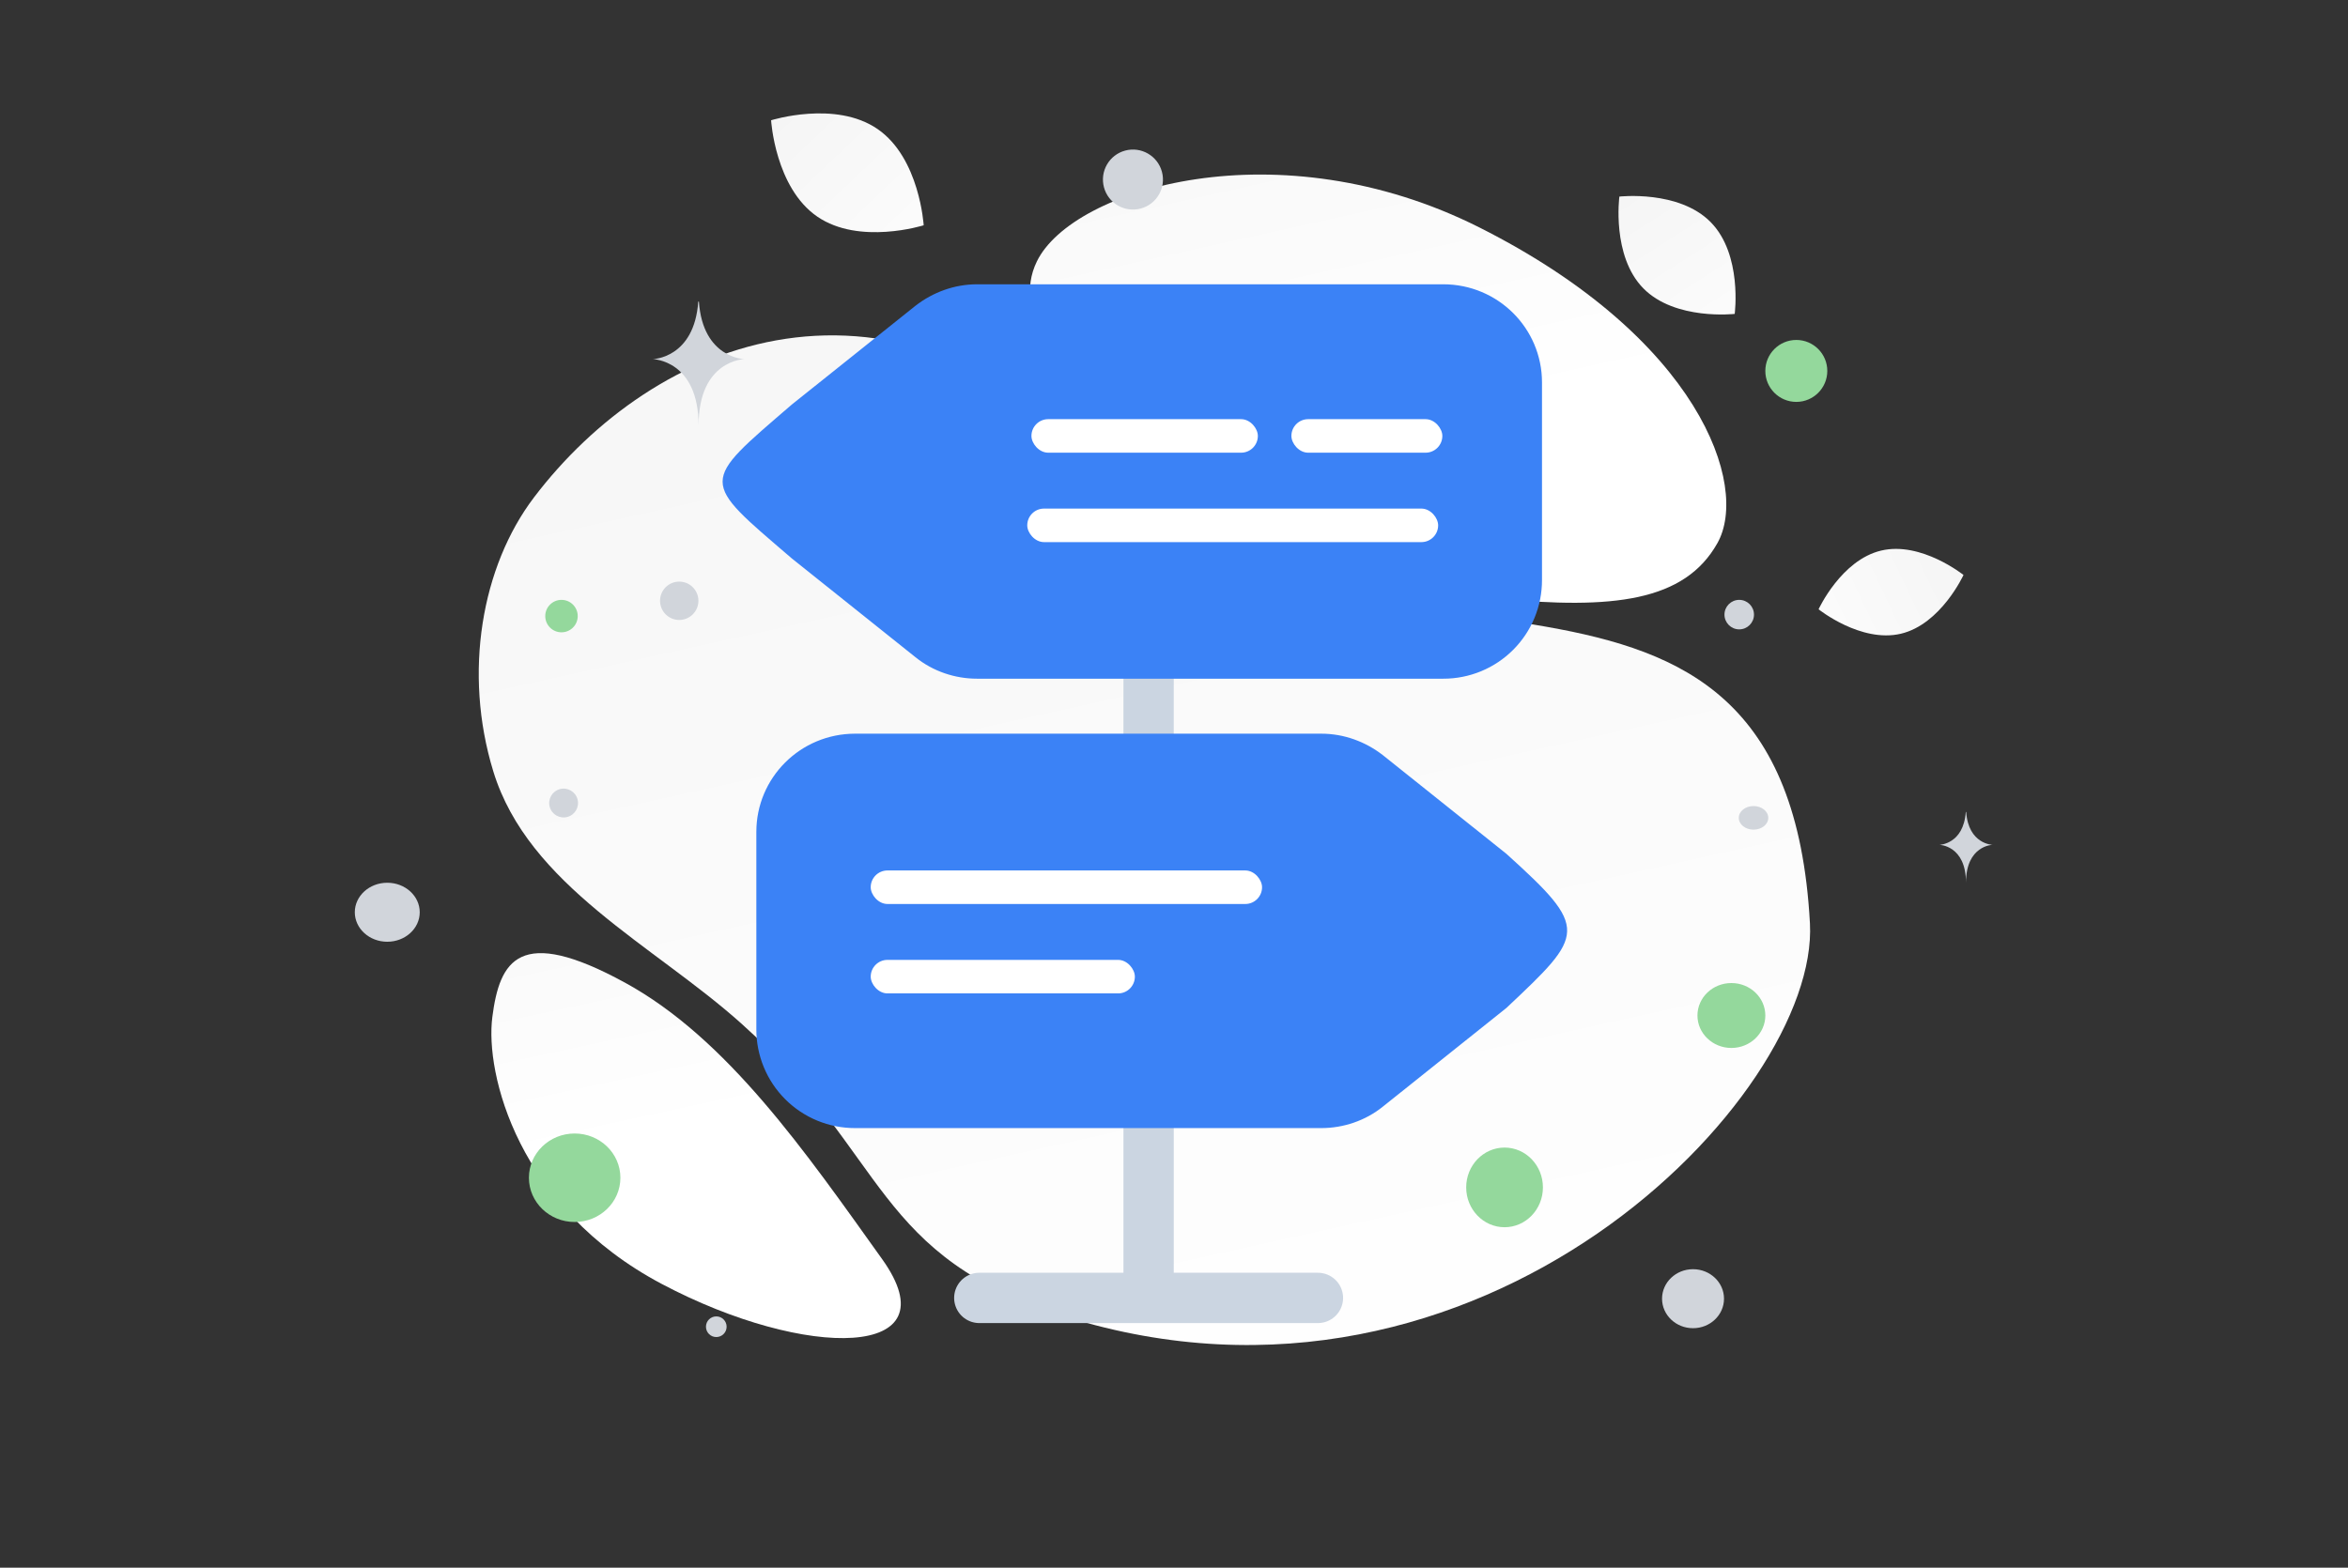 <svg width="280" height="187" viewBox="0 0 280 187" fill="none" xmlns="http://www.w3.org/2000/svg">
<rect x="0" y="0" width="280" height="187" fill="#333333" stroke="none"/>
<g clip-path="url(#clip0_2521_49238)">
<path d="M215.836 110.141C216.953 130.721 176.719 172.567 127.127 157.078C104.062 149.874 106.016 137.916 88.477 122.157C78.024 112.765 63.003 105.663 58.826 92.01C55.217 80.226 57.43 67.559 63.687 59.321C77.758 40.792 106.165 28.105 134.155 57.298C162.145 86.491 212.95 57.065 215.836 110.141Z" fill="url(#paint0_linear_2521_49238)"/>
<path d="M136.972 93.818V80.653M136.972 154.823V134.632M116.781 154.823H157.164" stroke="#CBD5E1" stroke-width="6" stroke-linecap="round" stroke-linejoin="round"/>
<path d="M204.807 64.778C200.893 71.762 192.322 72.722 178.591 71.395C168.264 70.394 158.847 69.621 148.519 63.99C141.29 60.051 135.568 54.723 131.392 49.548C126.866 43.941 120.55 37.543 123.646 31.186C127.902 22.453 152.511 15.099 176.408 27.126C202.659 40.342 208.635 57.951 204.807 64.778Z" fill="url(#paint1_linear_2521_49238)"/>
<path d="M105.197 150.198C96.079 137.443 86.743 123.887 74.518 117.21C61.909 110.319 59.584 114.566 58.711 121.318C57.838 128.069 61.728 144.066 78.936 153.168C96.148 162.272 113.728 162.136 105.197 150.198Z" fill="url(#paint2_linear_2521_49238)"/>
<path d="M226.684 75.594C221.913 76.724 216.867 72.678 216.867 72.678C216.867 72.678 219.559 66.802 224.332 65.675C229.103 64.544 234.148 68.587 234.148 68.587C234.148 68.587 231.455 74.463 226.684 75.594Z" fill="url(#paint3_linear_2521_49238)"/>
<path d="M97.452 25.832C102.475 29.292 110.149 26.873 110.149 26.873C110.149 26.873 109.673 18.846 104.647 15.39C99.624 11.931 91.954 14.346 91.954 14.346C91.954 14.346 92.429 22.372 97.452 25.832V25.832Z" fill="url(#paint4_linear_2521_49238)"/>
<path d="M195.967 34.394C199.764 38.259 206.864 37.444 206.864 37.444C206.864 37.444 207.803 30.364 204.003 26.502C200.206 22.637 193.11 23.45 193.11 23.45C193.11 23.45 192.17 30.53 195.967 34.394Z" fill="url(#paint5_linear_2521_49238)"/>
<path d="M206.469 117.264C204.234 117.264 202.422 118.997 202.422 121.135C202.422 123.272 204.234 125.005 206.469 125.005C208.704 125.005 210.516 123.272 210.516 121.135C210.516 118.997 208.704 117.264 206.469 117.264Z" fill="#94D89C"/>
<path d="M179.419 136.889C176.893 136.889 174.844 139.015 174.844 141.639C174.844 144.263 176.893 146.39 179.419 146.39C181.946 146.39 183.994 144.263 183.994 141.639C183.994 139.015 181.946 136.889 179.419 136.889Z" fill="#94D89C"/>
<path d="M68.527 135.21C65.515 135.21 63.073 137.574 63.073 140.489C63.073 143.404 65.515 145.767 68.527 145.767C71.54 145.767 73.982 143.404 73.982 140.489C73.982 137.574 71.54 135.21 68.527 135.21Z" fill="#94D89C"/>
<path d="M66.958 75.426C65.889 75.426 65.022 74.56 65.022 73.491C65.022 72.422 65.889 71.555 66.958 71.555C68.026 71.555 68.893 72.422 68.893 73.491C68.893 74.56 68.026 75.426 66.958 75.426Z" fill="#94D89C"/>
<path d="M214.211 47.941C212.17 47.941 210.516 46.286 210.516 44.246C210.516 42.205 212.17 40.551 214.211 40.551C216.251 40.551 217.906 42.205 217.906 44.246C217.906 46.286 216.251 47.941 214.211 47.941Z" fill="#94D89C"/>
<path d="M201.894 158.435C199.854 158.435 198.2 156.86 198.2 154.916C198.2 152.973 199.854 151.397 201.894 151.397C203.935 151.397 205.589 152.973 205.589 154.916C205.589 156.86 203.935 158.435 201.894 158.435Z" fill="#D1D5DB"/>
<path d="M46.182 112.337C44.044 112.337 42.311 110.762 42.311 108.818C42.311 106.875 44.044 105.299 46.182 105.299C48.32 105.299 50.053 106.875 50.053 108.818C50.053 110.762 48.32 112.337 46.182 112.337Z" fill="#D1D5DB"/>
<path d="M85.418 159.491C84.738 159.491 84.186 158.939 84.186 158.259C84.186 157.579 84.738 157.027 85.418 157.027C86.098 157.027 86.65 157.579 86.65 158.259C86.65 158.939 86.098 159.491 85.418 159.491Z" fill="#D1D5DB"/>
<path d="M207.404 75.074C206.432 75.074 205.644 74.287 205.644 73.315C205.644 72.343 206.432 71.555 207.404 71.555C208.375 71.555 209.163 72.343 209.163 73.315C209.163 74.287 208.375 75.074 207.404 75.074Z" fill="#D1D5DB"/>
<path d="M68.871 95.346C69.117 96.263 68.573 97.205 67.656 97.451C66.739 97.697 65.796 97.153 65.55 96.235C65.304 95.318 65.849 94.376 66.766 94.13C67.683 93.884 68.626 94.428 68.871 95.346Z" fill="#D1D5DB"/>
<path d="M80.998 73.952C79.735 73.952 78.711 72.928 78.711 71.665C78.711 70.402 79.735 69.378 80.998 69.378C82.262 69.378 83.286 70.402 83.286 71.665C83.286 72.928 82.262 73.952 80.998 73.952Z" fill="#D1D5DB"/>
<path d="M209.108 98.965C208.137 98.965 207.349 98.335 207.349 97.558C207.349 96.781 208.137 96.15 209.108 96.15C210.08 96.15 210.868 96.781 210.868 97.558C210.868 98.335 210.08 98.965 209.108 98.965Z" fill="#D1D5DB"/>
<path d="M138.561 20.493C139.073 22.402 137.94 24.364 136.031 24.875C134.122 25.387 132.16 24.254 131.648 22.345C131.137 20.436 132.27 18.474 134.179 17.962C136.087 17.451 138.05 18.584 138.561 20.493Z" fill="#D1D5DB"/>
<path d="M234.421 96.854H234.467C234.74 100.716 237.611 100.775 237.611 100.775C237.611 100.775 234.445 100.837 234.445 105.299C234.445 100.837 231.278 100.775 231.278 100.775C231.278 100.775 234.148 100.716 234.421 96.854ZM83.266 35.977H83.345C83.815 42.735 88.761 42.839 88.761 42.839C88.761 42.839 83.307 42.947 83.307 50.756C83.307 42.947 77.852 42.839 77.852 42.839C77.852 42.839 82.797 42.735 83.266 35.977Z" fill="#D1D5DB"/>
<path d="M172.106 33.911H116.512C113.819 33.911 111.262 34.853 109.175 36.469L94.435 48.247C83.416 57.75 83.416 57.167 94.435 66.622L109.175 78.4C111.262 80.083 113.887 80.958 116.512 80.958H172.106C173.654 80.962 175.187 80.66 176.618 80.069C178.049 79.479 179.349 78.611 180.443 77.517C181.538 76.422 182.405 75.122 182.996 73.691C183.586 72.261 183.888 70.727 183.884 69.179V45.622C183.884 39.161 178.634 33.911 172.106 33.911ZM101.974 87.518H157.568C160.26 87.518 162.818 88.46 164.904 90.076L179.645 101.854C189.583 110.834 189 111.417 179.645 120.228L164.904 132.007C162.818 133.689 160.193 134.565 157.568 134.565H101.974C100.426 134.569 98.892 134.267 97.462 133.676C96.031 133.085 94.731 132.218 93.636 131.123C92.542 130.029 91.674 128.729 91.084 127.298C90.493 125.867 90.191 124.334 90.195 122.786V99.229C90.195 92.768 95.445 87.518 101.974 87.518Z" fill="#3B82F6"/>
<rect x="123" y="50" width="27" height="4" rx="2" fill="white"/>
<rect x="154" y="50" width="18" height="4" rx="2" fill="white"/>
<rect x="122.5" y="60.667" width="49" height="4" rx="2" fill="white"/>
<rect x="103.833" y="103.833" width="46.667" height="4" rx="2" fill="white"/>
<rect x="103.833" y="114.5" width="31.5" height="4" rx="2" fill="white"/>
</g>
<defs>
<linearGradient id="paint0_linear_2521_49238" x1="167.747" y1="233.498" x2="92.487" y2="-106.054" gradientUnits="userSpaceOnUse">
<stop offset="0.177" stop-color="white"/>
<stop offset="1" stop-color="#EEEEEE"/>
</linearGradient>
<linearGradient id="paint1_linear_2521_49238" x1="178.443" y1="110.043" x2="143.561" y2="-46.702" gradientUnits="userSpaceOnUse">
<stop offset="0.37" stop-color="white"/>
<stop offset="1" stop-color="#EEEEEE"/>
</linearGradient>
<linearGradient id="paint2_linear_2521_49238" x1="95.016" y1="192.069" x2="65.104" y2="53.738" gradientUnits="userSpaceOnUse">
<stop offset="0.417" stop-color="white"/>
<stop offset="1" stop-color="#EEEEEE"/>
</linearGradient>
<linearGradient id="paint3_linear_2521_49238" x1="208.718" y1="78.404" x2="250.483" y2="58.673" gradientUnits="userSpaceOnUse">
<stop stop-color="white"/>
<stop offset="1" stop-color="#EEEEEE"/>
</linearGradient>
<linearGradient id="paint4_linear_2521_49238" x1="117.018" y1="37.184" x2="77.479" y2="-4.509" gradientUnits="userSpaceOnUse">
<stop stop-color="white"/>
<stop offset="1" stop-color="#EEEEEE"/>
</linearGradient>
<linearGradient id="paint5_linear_2521_49238" x1="211.116" y1="47.594" x2="183.667" y2="4.566" gradientUnits="userSpaceOnUse">
<stop stop-color="white"/>
<stop offset="1" stop-color="#EEEEEE"/>
</linearGradient>
<clipPath id="clip0_2521_49238">
<rect width="280" height="186.667" fill="white"/>
</clipPath>
</defs>
</svg>
